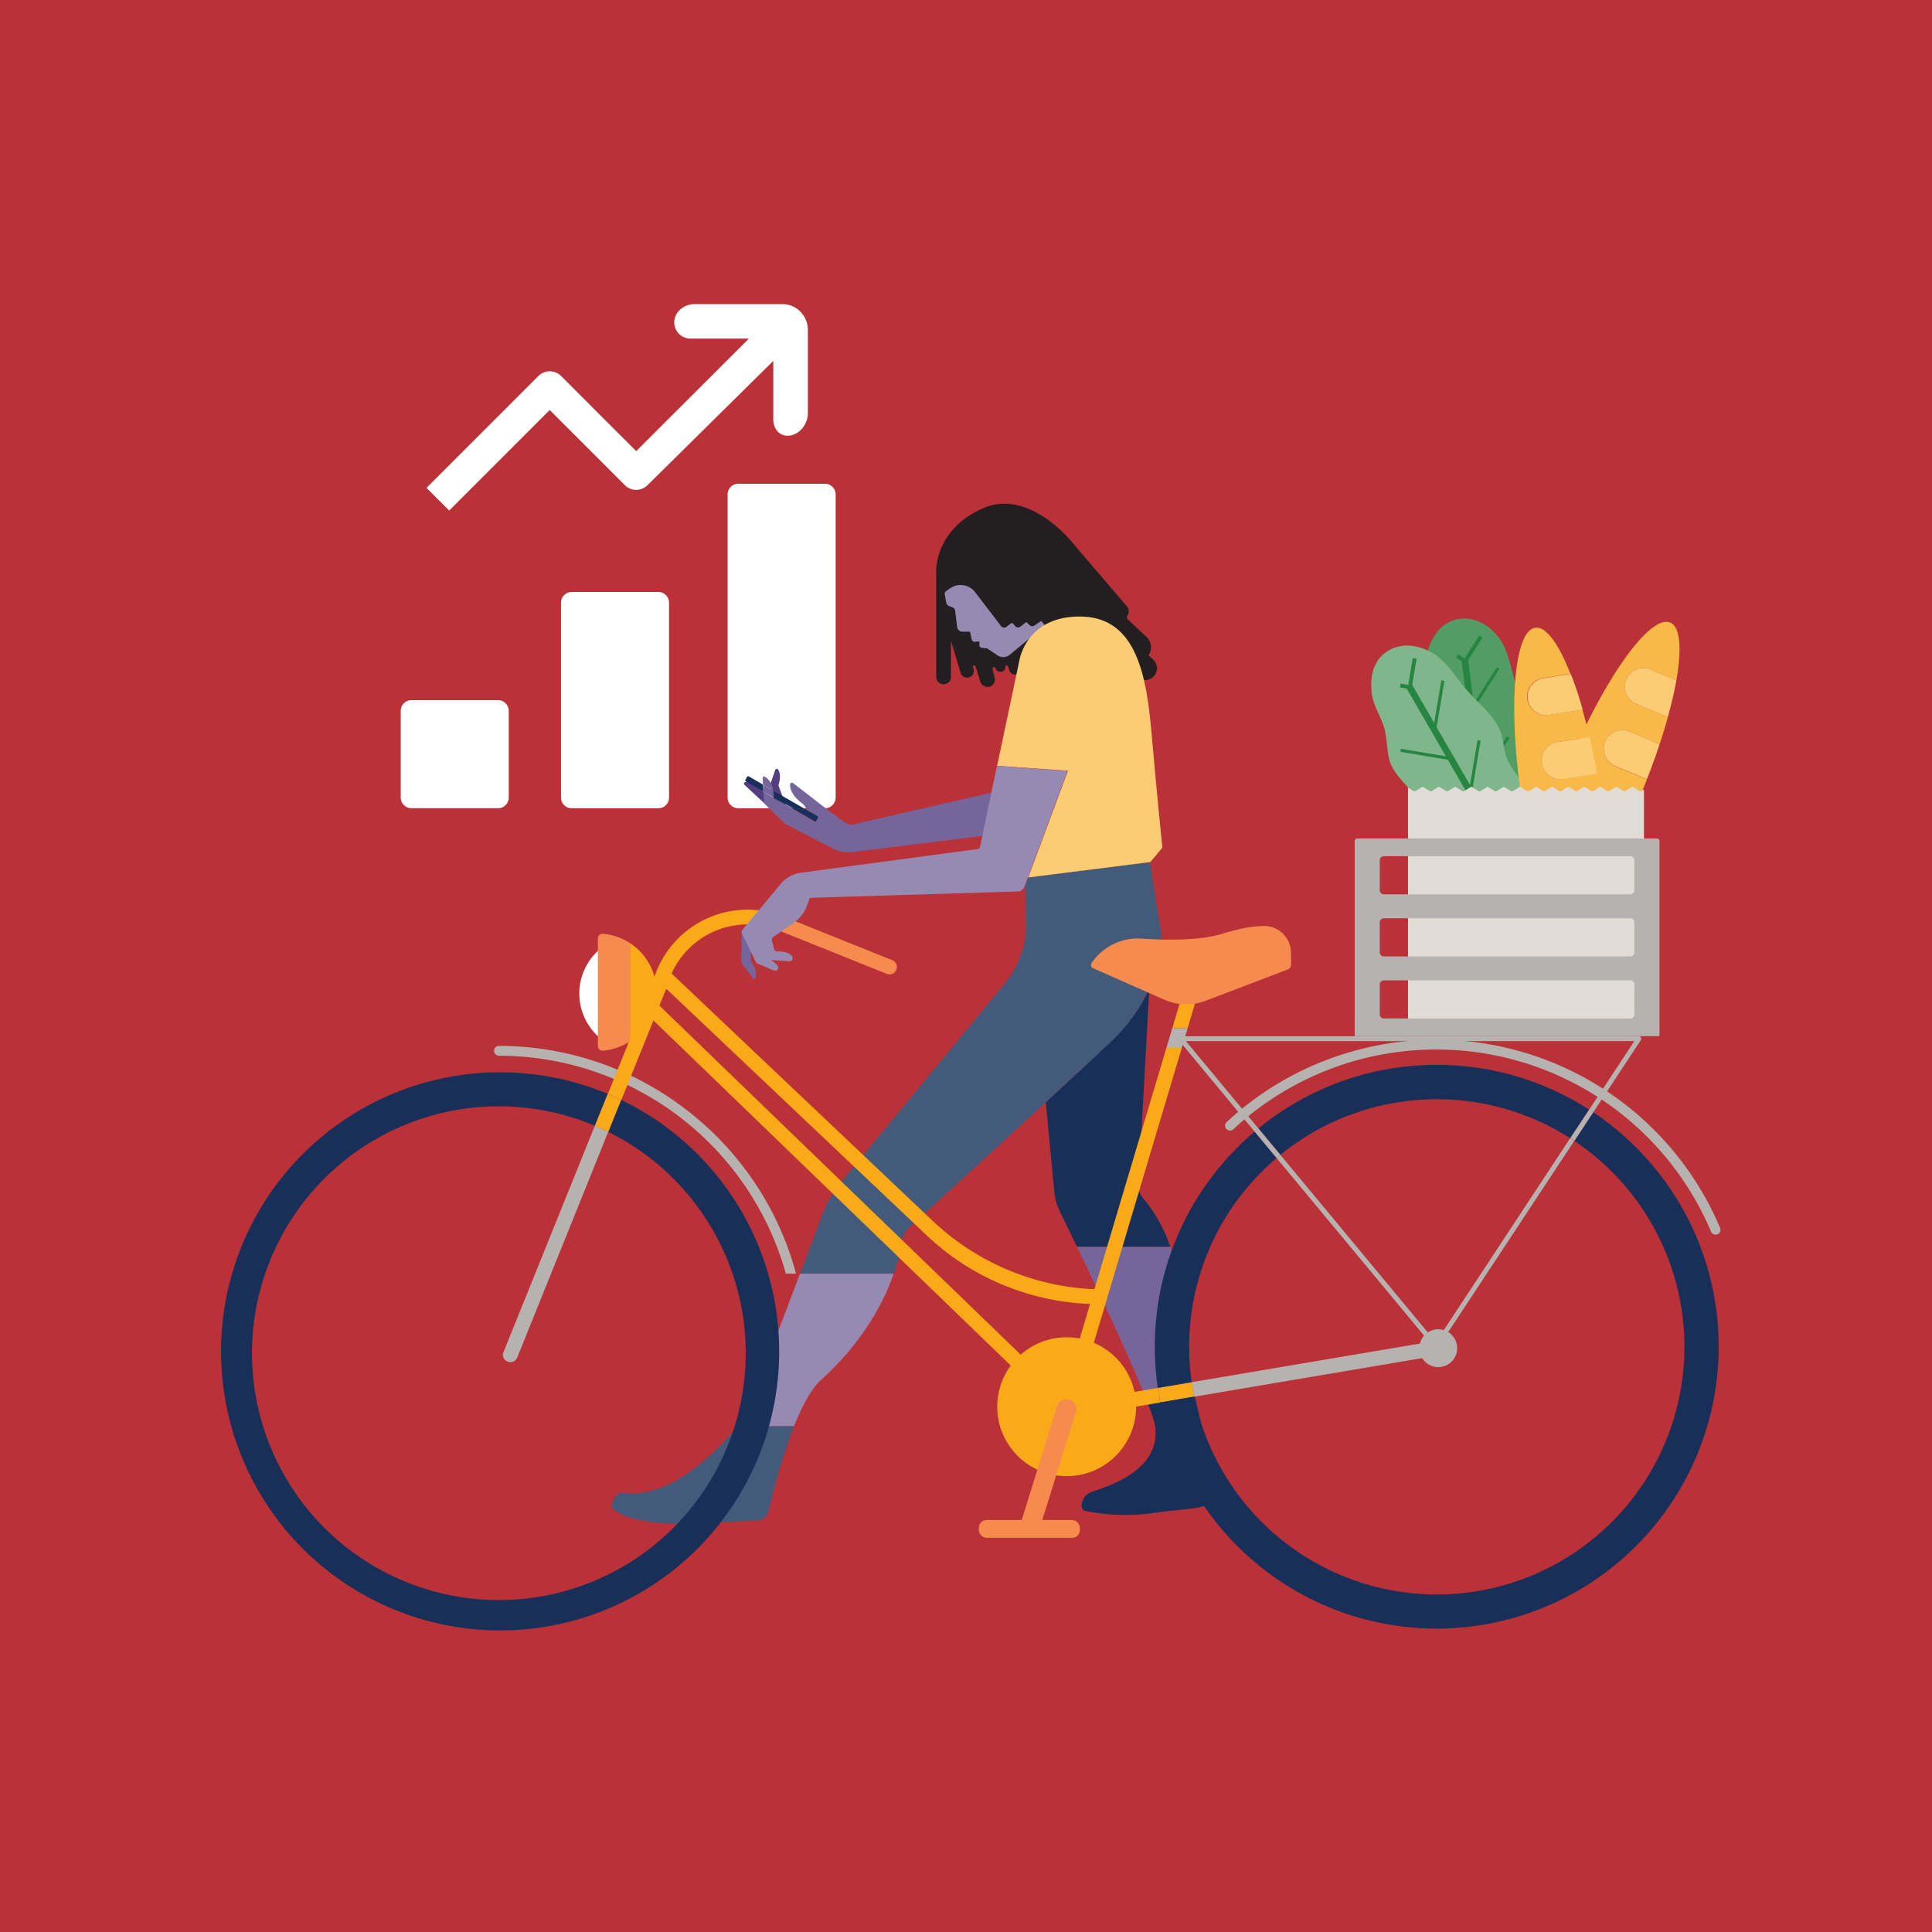 <?xml version="1.0" encoding="UTF-8"?> <svg xmlns="http://www.w3.org/2000/svg" viewBox="0 0 540 540"><defs><style>.cls-1{fill:#ba3138;}.cls-2{fill:#fff;}.cls-3{fill:#183059;}.cls-4{fill:#445a7a;}.cls-5{fill:#978ab2;}.cls-6{fill:#76659a;}.cls-7{fill:#b6b2b0;}.cls-8{fill:#543d80;}.cls-9{fill:#231f21;}.cls-10{fill:#fccc75;}.cls-11{fill:none;}.cls-12{fill:#faa919;}.cls-13{fill:#529d65;}.cls-14{fill:#278542;}.cls-15{fill:#7fb68b;}.cls-16{fill:#f9b948;}.cls-17{fill:#edeae7;}.cls-18{fill:#e2dcd7;}.cls-19{fill:#f58b4e;}</style></defs><g id="BG"><rect class="cls-1" width="540" height="540"></rect></g><g id="Illos"><path class="cls-2" d="M184,165.46h-24.2a3,3,0,0,0-3,3v54.45a3,3,0,0,0,3,3H184a3,3,0,0,0,3-3V168.48A3,3,0,0,0,184,165.46Z"></path><path class="cls-2" d="M139.2,195.7H115a3,3,0,0,0-3,3v24.2a3,3,0,0,0,3,3H139.2a3,3,0,0,0,3-3v-24.2A3,3,0,0,0,139.2,195.7Z"></path><path class="cls-2" d="M230.57,135.21h-24.2a3,3,0,0,0-3,3v84.7a3,3,0,0,0,3,3h24.2a3,3,0,0,0,3-3v-84.7A3,3,0,0,0,230.57,135.21Z"></path><path class="cls-2" d="M223.41,86.82A7,7,0,0,0,218.74,85H194.21a6,6,0,0,0-4.51,1.93,4.81,4.81,0,0,0-1.24,3.18,4.47,4.47,0,0,0,1.3,3.17,4.56,4.56,0,0,0,3.13,1.36h16.43l-31.5,31.45-21-21a4.49,4.49,0,0,0-6.34,0l-31.27,31.27,6.34,6.34,28.1-28.1,21,21a4.47,4.47,0,0,0,6.34,0h0l35.15-34.72v16.46a5,5,0,0,0,1,3,3.72,3.72,0,0,0,1.31,1.07,4,4,0,0,0,1.73.38,5.12,5.12,0,0,0,3.19-1.21,6.67,6.67,0,0,0,2.43-5.26V92.17A7.25,7.25,0,0,0,223.41,86.82Z"></path><path class="cls-3" d="M322.9,398.88C324.24,410.61,311,415,305.12,417a4.22,4.22,0,0,0-2.8,4h0a1.36,1.36,0,0,0,1.12,1.33,56,56,0,0,0,18.41.63c8.78-1.28,12.87-1,15.94-2.54,1.86-.93,3-2.11,2.29-5-1.5-5.87-4.12-16.25-6.19-25.5h-14C321.61,394.11,322.73,397.34,322.9,398.88Z"></path><path class="cls-3" d="M319.52,334.91a5.16,5.16,0,0,1-1.29-3.73l3-54.87a48.07,48.07,0,0,1-11,15.07c-4.45,4.21-10.92,10.21-17.93,16.69l2.4,25.19a15.38,15.38,0,0,0,1.48,5.23c1.07,2.2,2.79,5.74,4.86,10h26.05A41.61,41.61,0,0,0,319.52,334.91Z"></path><path class="cls-4" d="M191.66,412.12c-6.52,4.5-13,5.74-16.76,5.17s-3.94,3.94-3.94,3.94c3,4.28,17.1,4.73,17.1,4.73l23.48-.91a3.54,3.54,0,0,0,3.32-2.75,176.78,176.78,0,0,1,7.07-23.7H206.11A67,67,0,0,1,191.66,412.12Z"></path><path class="cls-4" d="M324.55,260.89l-3.15-19.8.12-.14-34.12,4.3-.85,2.28.27,9.81A26.62,26.62,0,0,1,280.74,275l-45.43,55.13a34,34,0,0,0-5.57,9.63L223.6,356h26.2a52.19,52.19,0,0,0,2.4-9.37,5.78,5.78,0,0,1,1.81-3.38c5.32-4.87,23.1-21.14,38.32-35.2,7-6.48,13.48-12.48,17.93-16.69a48.07,48.07,0,0,0,11-15.07C325.28,267.5,324.55,260.89,324.55,260.89Z"></path><path class="cls-5" d="M209,393.89a24.48,24.48,0,0,1-2.88,4.71h15.82c2.13-5.35,4.61-10.13,7.32-12.7C241.17,375.19,247,364,249.8,356H223.6C217.72,371.57,210.53,390.42,209,393.89Z"></path><path class="cls-6" d="M330.85,371.61a70.48,70.48,0,0,0-3.73-23.09H301.07c5.81,12.1,14.34,30.2,18.83,41.36h14C332,381.36,330.54,373.8,330.85,371.61Z"></path><path class="cls-7" d="M192.47,310.67a85.69,85.69,0,0,0-53.12-18.34,1.38,1.38,0,0,0,0,2.75A83.36,83.36,0,0,1,219.65,356h2.85a85.48,85.48,0,0,0-11.22-24.93A86.42,86.42,0,0,0,192.47,310.67Z"></path><path class="cls-8" d="M219.83,225.59l-2.26-6.09s1.05-2.9-.14-4.46a.43.43,0,0,0-.74.13l-1.53,4.43,1.75,6Z"></path><path class="cls-8" d="M217.84,228.43l-9.76-9.06a.45.45,0,0,1,.26-.78,4.36,4.36,0,0,1,3.48,1.32,25.07,25.07,0,0,0,4.34,3.27Z"></path><path class="cls-6" d="M233.85,228.3l-12.19-9.44a.51.51,0,0,0-.81.36c-.1,1.08.33,3.15,3.81,5.69l2.66,4.19Z"></path><path class="cls-9" d="M321,183.14h0a3.91,3.91,0,0,0-.53-5.1l-5.21-4.88a.89.89,0,0,1-.13-1.16h0a2,2,0,0,0-.15-2.51l-14.76-17.26s-12.15-15.9-25.36-10.2c-13.7,5.91-13.2,17.7-13.2,17.7v29.44a2.07,2.07,0,0,0,2.07,2.07h.06a2,2,0,0,0,2-2v-9.85c0-.07.1-.08.11,0l2.59,8.65a1.9,1.9,0,0,0,2.35,1.3,1.87,1.87,0,0,0,1.22-2.46l-.13-.34a.41.41,0,0,1,.16-.5.4.4,0,0,1,.58.21l1.35,4.3a2.06,2.06,0,0,0,2.6,1.36h0a2.07,2.07,0,0,0,1.4-2.46l-.59-2.45a.44.44,0,0,1,.21-.48.41.41,0,0,1,.57.24h0a1.4,1.4,0,0,0,1.35,1H280a1.39,1.39,0,0,0,1-1.41.37.37,0,0,1,.25-.37h0a.37.37,0,0,1,.47.23l.41,1.25a1.64,1.64,0,0,0,2.07,1h0a1.65,1.65,0,0,0,1.06-2.07l-.29-.87a2.51,2.51,0,0,0,3.53-1.2l19.47-5,9.79,9.79a3.3,3.3,0,0,0,4.65,0h0a3.3,3.3,0,0,0,0-4.65Z"></path><path class="cls-5" d="M264.4,165.26l1.15-.82a5.12,5.12,0,0,1,7,1.07L279.8,175a1.08,1.08,0,0,0,1.49.21l1.32-1a.36.36,0,0,1,.51.06l.62.73a1.08,1.08,0,0,0,1.49.14l1.35-1.08a.38.38,0,0,1,.51,0l.66.66a1.08,1.08,0,0,0,1.39.11l1.61-1.11a.39.39,0,0,1,.52.08l.8,1.07L282.24,183a2.84,2.84,0,0,1-3.42.18l-3-2-1.32-.08a.8.8,0,0,1-.76-.78l0-1.06-1.28.12a.81.81,0,0,1-.86-.62l-.48-2.2H269a1.48,1.48,0,0,1-1.48-1.31l-.54-4.49a1.28,1.28,0,0,0-.85-1.06l-.82-.28a1.27,1.27,0,0,1-.84-1l-.41-2.3A.89.89,0,0,1,264.4,165.26Z"></path><path class="cls-10" d="M324.89,236.92s-1.58-15.3-3-31.73-4.27-32.52-19.58-32.86-17.33,12-17.33,12l-6.28,29.71,19.79,1.39L287.4,245.25l34.12-4.3Z"></path><path class="cls-11" d="M216.24,223.15l2.25,1.07-2.25-1.3Z"></path><path class="cls-3" d="M216.24,222.92l2.25,1.3,3.62,1.72,3.42.48L216.11,221A11.31,11.31,0,0,1,216.24,222.92Z"></path><path class="cls-3" d="M209.28,217a.35.35,0,0,0-.47.13l-.46.81a.34.34,0,0,0,.12.47l4.91,2.83-.11-1.93Z"></path><path class="cls-6" d="M213.71,217.07a.38.38,0,0,0-.55.35l.11,1.92,2.84,1.64C215.7,218.47,214.45,217.45,213.71,217.07Z"></path><path class="cls-6" d="M277.84,221.38l-39.14,9a3.21,3.21,0,0,1-2.6-.53l-3.26-2.36-7.31-1,2.94,1.7a.33.33,0,0,1,.13.47l-.46.8a.36.36,0,0,1-.48.13l-9.17-5.3-2.25-1.07v-.23l-2.86-1.65.17,3.14,5.85,5.77,13.41,6.93a9.63,9.63,0,0,0,5.27,1l40.32-5Z"></path><path class="cls-3" d="M218.49,224.22l9.17,5.3a.36.36,0,0,0,.48-.13l.46-.8a.33.33,0,0,0-.13-.47l-2.94-1.7-3.42-.48Z"></path><path class="cls-6" d="M216.11,221l-2.84-1.64.11,1.93,2.86,1.65A11.31,11.31,0,0,0,216.11,221Z"></path><polygon class="cls-12" points="334.73 278.06 330.79 276.89 327.66 287.39 331.95 287.39 334.73 278.06"></polygon><path class="cls-12" d="M297.06,390,183.66,280.44l-2.86,3L296.63,395.3a2.05,2.05,0,0,0,1.43.58,2.39,2.39,0,0,0,.53-.06,2.1,2.1,0,0,0,1.45-1.41L330.31,292.9H326Z"></path><polygon class="cls-7" points="327.66 287.39 326.01 292.9 330.31 292.9 331.95 287.39 327.66 287.39"></polygon><path class="cls-13" d="M399.8,222.66c-2.15-4.57-.13-4-1.17-10.2-.48-2.82-2.41-6.07-2.43-9.92,0-3.07,1.74-6.34,2.24-10,.44-3.12-.44-6.74.52-10.21,1.85-6.64,5.6-8.81,8.79-9.33,3.58-.58,8.09.9,11.54,5.74,2.32,3.25,3,8.16,4.55,13,1.32,4.11,3.79,8.35,4.15,13.11.24,3.17-1.25,6.12-1.28,8.76,0,3.28,1.32,6.27,1,8.8-.46,3.47-2.68,5.91-3.43,8.14-1.87,5.6.61,5.9-2.88,8.5-2.85,2.13-2.89.31-7.06-1.44-1.69-.71-4.5-.71-6.59-2.89-1.38-1.44-1.6-4.26-3.09-6.6C403.51,226.34,401,225.05,399.8,222.66Z"></path><polygon class="cls-14" points="417.3 240.11 414.53 217.86 421.92 206.24 421.19 205.78 414.36 216.52 412.06 198.01 419.11 186.93 418.38 186.46 411.89 196.66 410.37 184.45 414.34 178.21 413.42 177.63 409.35 184.03 407.54 182.88 406.95 183.79 408.57 184.82 411.27 206.51 400.52 199.68 400.06 200.41 411.4 207.62 413.74 226.41 403.07 219.63 402.61 220.36 413.88 227.53 415.48 240.34 417.3 240.11"></polygon><path class="cls-15" d="M399.84,230.73c-3.77-3.37-1.68-3.63-5-8.93-1.54-2.42-4.57-4.66-6.1-8.2-1.21-2.82-.86-6.52-1.81-10.06-.81-3-3-6-3.5-9.6-.88-6.84,1.73-10.29,4.47-12,3.07-1.93,7.8-2.32,12.86.8,3.41,2.09,6,6.35,9.24,10.18,2.82,3.27,6.74,6.21,8.93,10.46,1.45,2.82,1.23,6.12,2.23,8.56,1.24,3,3.65,5.27,4.33,7.73.92,3.38-.18,6.49,0,8.84.46,5.88,2.86,5.19.66,8.95-1.8,3.07-2.54,1.41-7.07,1.42-1.83,0-4.42,1.1-7.19-.1-1.84-.79-3.13-3.3-5.42-4.88C404.69,232.68,401.85,232.48,399.84,230.73Z"></path><polygon class="cls-14" points="422.75 240 411.54 220.59 413.83 207 412.98 206.86 410.87 219.41 401.54 203.25 403.72 190.3 402.86 190.16 400.86 202.08 394.71 191.42 395.94 184.13 394.87 183.95 393.61 191.44 391.48 191.08 391.3 192.15 393.19 192.47 404.12 211.39 391.56 209.28 391.42 210.13 404.68 212.36 414.14 228.77 401.67 226.67 401.53 227.52 414.7 229.74 421.16 240.92 422.75 240"></polygon><path class="cls-16" d="M448.63,207.27h0a5.21,5.21,0,0,1,6.82-2.8l8.42,3.53q1.29-3.92,2.3-7.55l-8.81-3.69a5.21,5.21,0,0,1-2.8-6.82h0a5.21,5.21,0,0,1,6.82-2.8l7.17,3c1.55-8.86,1.1-14.95-1.73-16.13-5.57-2.34-18.29,15.34-28.39,39.48s-13.77,45.61-8.19,47.95c2.94,1.23,7.86-3.1,13.33-11l-7.38-3.09a5.21,5.21,0,0,1-2.8-6.82h0a5.21,5.21,0,0,1,6.82-2.79l8.94,3.74c1.24-2.19,2.48-4.52,3.71-7L444.37,231a5.21,5.21,0,0,1-2.8-6.82h0a5.21,5.21,0,0,1,6.82-2.8l8.91,3.73c.45-1,.89-2.06,1.33-3.11q.87-2.08,1.68-4.14l-8.88-3.72A5.21,5.21,0,0,1,448.63,207.27Z"></path><path class="cls-10" d="M454.56,189.94h0a5.21,5.21,0,0,0,2.8,6.82l8.81,3.69c1-3.72,1.83-7.19,2.38-10.31l-7.17-3A5.21,5.21,0,0,0,454.56,189.94Z"></path><path class="cls-10" d="M455.45,204.47a5.21,5.21,0,0,0-6.82,2.8h0a5.21,5.21,0,0,0,2.8,6.82l8.88,3.72c1.32-3.36,2.51-6.65,3.56-9.81Z"></path><path class="cls-17" d="M441.57,224.13h0a5.21,5.21,0,0,0,2.8,6.82l8.49,3.56c1.51-3,3-6.15,4.44-9.45l-8.91-3.73A5.21,5.21,0,0,0,441.57,224.13Z"></path><path class="cls-17" d="M433.39,240.52h0a5.21,5.21,0,0,0,2.8,6.82l7.38,3.09c1.82-2.62,3.7-5.63,5.58-9l-8.94-3.74A5.21,5.21,0,0,0,433.39,240.52Z"></path><path class="cls-16" d="M430.91,213.35h0a5.22,5.22,0,0,1,4.37-5.94l9-1.37c-.62-2.67-1.27-5.23-2-7.65l-9.45,1.44a5.21,5.21,0,0,1-5.93-4.37h0a5.2,5.2,0,0,1,4.37-5.94l7.68-1.17c-3.28-8.37-6.84-13.34-9.86-12.88-6,.91-7.65,22.62-3.72,48.5s12,46.12,17.93,45.21c3.16-.48,5.11-6.74,5.67-16.34l-7.91,1.2a5.2,5.2,0,0,1-5.94-4.37h0a5.21,5.21,0,0,1,4.37-5.93l9.59-1.46c-.09-2.51-.23-5.14-.45-7.87l-9.11,1.38a5.21,5.21,0,0,1-5.93-4.37h0a5.2,5.2,0,0,1,4.37-5.94l9.54-1.45c-.15-1.1-.31-2.22-.48-3.35q-.34-2.24-.72-4.41l-9.52,1.45A5.22,5.22,0,0,1,430.91,213.35Z"></path><path class="cls-10" d="M427,195.46h0a5.21,5.21,0,0,0,5.93,4.37l9.45-1.44c-1.05-3.71-2.17-7.08-3.33-10l-7.68,1.17A5.2,5.2,0,0,0,427,195.46Z"></path><path class="cls-10" d="M435.28,207.41a5.22,5.22,0,0,0-4.37,5.94h0a5.22,5.22,0,0,0,5.94,4.37l9.52-1.45c-.62-3.55-1.31-7-2.06-10.23Z"></path><path class="cls-17" d="M433.66,231.42h0a5.21,5.21,0,0,0,5.93,4.37l9.11-1.38c-.27-3.33-.65-6.81-1.13-10.38L438,225.48A5.2,5.2,0,0,0,433.66,231.42Z"></path><path class="cls-17" d="M435.19,249.67h0a5.2,5.2,0,0,0,5.94,4.37l7.91-1.2c.19-3.18.23-6.73.11-10.56l-9.59,1.46A5.21,5.21,0,0,0,435.19,249.67Z"></path><path class="cls-2" d="M171.22,264a.61.61,0,0,0-.91-.53,16.26,16.26,0,0,0,0,28.46.62.62,0,0,0,.91-.54Z"></path><polygon class="cls-18" points="456.25 219.88 454.01 221.26 451.77 219.88 449.53 221.26 447.29 219.88 445.05 221.26 442.81 219.88 440.57 221.26 438.33 219.88 436.09 221.26 433.85 219.88 431.61 221.26 429.37 219.88 427.13 221.26 424.86 219.88 422.59 221.26 420.32 219.88 418.05 221.26 415.78 219.88 413.51 221.26 411.25 219.88 408.98 221.26 406.71 219.88 404.44 221.26 402.17 219.88 399.9 221.26 397.63 219.88 395.36 221.26 393.54 220.15 393.54 288.13 459.49 288.13 459.49 220.64 458.49 221.26 456.25 219.88"></polygon><path class="cls-7" d="M479.51,345.09a1.38,1.38,0,0,1-1.27-.84,83.36,83.36,0,0,0-133.48-28.66,1.37,1.37,0,1,1-1.87-2,86.11,86.11,0,0,1,137.88,29.6A1.38,1.38,0,0,1,480,345,1.44,1.44,0,0,1,479.51,345.09Z"></path><path class="cls-11" d="M112.42,314.66a69.12,69.12,0,1,0,57.6,1.71l-25.45,63.06a2.06,2.06,0,0,1-3.82-1.54l25.52-63.23a69.47,69.47,0,0,0-53.85,0Z"></path><path class="cls-3" d="M188.28,329.49a69,69,0,1,1-22-14.83l3.59-8.91a78,78,0,1,0,3.76,1.69l-3.6,8.93A69.07,69.07,0,0,1,188.28,329.49Z"></path><path class="cls-7" d="M141.89,380.57a2.05,2.05,0,0,0,2.68-1.14L170,316.37c-1.23-.6-2.47-1.17-3.74-1.71h0l-25.52,63.23A2,2,0,0,0,141.89,380.57Z"></path><path class="cls-12" d="M307.34,360.39a70.12,70.12,0,0,1-46.69-19.19l-76-72-14.75,36.55.17.07c1.21.51,2.41,1.05,3.59,1.62l12.55-31.09L259,345.28a70.18,70.18,0,0,0,46.69,19.2l1.59,0,.09-4.12Z"></path><path class="cls-12" d="M169.86,305.75l-3.59,8.91h0c1.27.54,2.51,1.11,3.74,1.71l3.6-8.93c-1.18-.57-2.38-1.11-3.59-1.62Z"></path><path class="cls-11" d="M401.43,378.93l-67.65,11.45a69.65,69.65,0,1,0-1.4-13.94,70.49,70.49,0,0,0,.7,9.88l67.66-11.45Z"></path><path class="cls-12" d="M314.34,389.5l.69,4.06L324.3,392c-.26-1.35-.5-2.7-.7-4.06Z"></path><path class="cls-7" d="M401.43,378.93l-.69-4.06-67.66,11.45c.19,1.36.43,2.72.7,4.06Z"></path><path class="cls-12" d="M333.08,386.32l-9.48,1.61c.2,1.36.44,2.71.7,4.06l9.48-1.61C333.51,389,333.27,387.68,333.08,386.32Z"></path><path class="cls-19" d="M248.55,272.31a2.15,2.15,0,0,1-.77-.15l-29.89-12c-.62-.26-1.26-.5-1.9-.7a2.06,2.06,0,0,1,1.25-3.93c.75.24,1.49.52,2.22.82l29.86,12a2.06,2.06,0,0,1-.77,4Z"></path><path class="cls-12" d="M179.23,293.62l-3.82-1.54,8.1-20.65a27.43,27.43,0,0,1,33.73-15.89L216,259.47A23.29,23.29,0,0,0,187.33,273Z"></path><path class="cls-11" d="M401.58,307.24a68.92,68.92,0,0,0-43.71,15.55l43.46,52.34,37.56-57a68,68,0,0,0-10.38-5.47A68.71,68.71,0,0,0,401.58,307.24Z"></path><path class="cls-11" d="M331.47,291l20.26,24.41a78.86,78.86,0,0,1,80.52-11.57,77.54,77.54,0,0,1,11.93,6.3L456.8,291Z"></path><path class="cls-3" d="M401.58,297.63a78.54,78.54,0,0,0-49.85,17.77l6.14,7.39a69.27,69.27,0,0,1,70.64-10.11,68,68,0,0,1,10.38,5.47l5.29-8a77.54,77.54,0,0,0-11.93-6.3A78.33,78.33,0,0,0,401.58,297.63Z"></path><path class="cls-3" d="M345.86,320.72a78.55,78.55,0,0,0-23.09,55.72,79.8,79.8,0,0,0,.83,11.49l9.48-1.61a70.49,70.49,0,0,1-.7-9.88,69,69,0,0,1,20.27-48.93q2-2,4.16-3.84l-6.14-7.39C349,317.68,347.41,319.16,345.86,320.72Z"></path><path class="cls-3" d="M474.19,345.76a79.34,79.34,0,0,0-28.86-34.88l-5.29,8a69.6,69.6,0,0,1,25.3,30.6,69.22,69.22,0,1,1-131.56,40.88L324.3,392a78.82,78.82,0,1,0,149.89-46.23Z"></path><path class="cls-7" d="M331.47,291H456.8l-12.62,19.14c.39.24.77.5,1.15.75l13.31-20.2a.68.68,0,0,0,0-.7.7.7,0,0,0-.61-.36H330a.68.68,0,0,0-.52,1.12l21.19,25.54,1.06-.88Z"></path><path class="cls-7" d="M401.33,375.13l-43.46-52.34-1.06.88,44.05,53.05a.69.69,0,0,0,.53.25h0a.67.67,0,0,0,.53-.31L440,318.9l-1.15-.75Z"></path><path class="cls-7" d="M444.18,310.13l-5.29,8,1.15.75,5.29-8C445,310.63,444.57,310.37,444.18,310.13Z"></path><path class="cls-7" d="M351.73,315.4l-1.06.88,6.14,7.39,1.06-.88Z"></path><circle class="cls-12" cx="298.14" cy="393.18" r="19.41"></circle><path class="cls-19" d="M287.88,429.43a2.6,2.6,0,0,1-.82-.13,2.73,2.73,0,0,1-1.8-3.43L295.48,393a2.74,2.74,0,1,1,5.24,1.63L290.5,427.5A2.76,2.76,0,0,1,287.88,429.43Z"></path><rect class="cls-19" x="273.59" y="424.85" width="28.23" height="4.98" rx="2.15"></rect><circle class="cls-7" cx="402" cy="376.82" r="5.29"></circle><path class="cls-7" d="M463.12,234.36H379.35a.7.7,0,0,0-.7.71v54.55h85.18V235.07A.71.71,0,0,0,463.12,234.36Zm-6.3,49.18a1.12,1.12,0,0,1-1.13,1.12H386.78a1.13,1.13,0,0,1-1.13-1.12v-8.4a1.13,1.13,0,0,1,1.13-1.12h68.91a1.12,1.12,0,0,1,1.13,1.12Zm0-17.35a1.13,1.13,0,0,1-1.13,1.13H386.78a1.14,1.14,0,0,1-1.13-1.13v-8.4a1.13,1.13,0,0,1,1.13-1.12h68.91a1.12,1.12,0,0,1,1.13,1.12Zm0-17.35a1.13,1.13,0,0,1-1.13,1.13H386.78a1.14,1.14,0,0,1-1.13-1.13v-8.4a1.13,1.13,0,0,1,1.13-1.12h68.91a1.12,1.12,0,0,1,1.13,1.12Z"></path><path class="cls-12" d="M183.5,277.32a16.35,16.35,0,0,0-7.43-13.72v27.45A16.37,16.37,0,0,0,183.5,277.32Z"></path><path class="cls-19" d="M168.5,261a1.29,1.29,0,0,0-1.39,1.29v30.09a1.29,1.29,0,0,0,1.39,1.29,16.32,16.32,0,0,0,7.57-2.61V263.6A16.21,16.21,0,0,0,168.5,261Z"></path><path class="cls-19" d="M360.81,266.18a7.45,7.45,0,0,0-7.6-7.36h0c-4.37.15-6.86.78-12.07,2.3-3.76,1.1-10.44,2-22,1.22a15.62,15.62,0,0,0-14,6.78,1,1,0,0,0,.42,1.52l19.86,8.78a15.18,15.18,0,0,0,11.56.3l22.9-8.73a1.51,1.51,0,0,0,1-1.42Z"></path><path class="cls-6" d="M207.3,260.55l-.12,8.22a1.05,1.05,0,0,0,.22.64l3.19,4.15a.32.32,0,0,0,.55-.11,5.17,5.17,0,0,0-1.14-4.61.71.71,0,0,1-.14-.42v-3.54Z"></path><path class="cls-5" d="M278.66,214.08l-4.74,22.63a.9.9,0,0,1-.39.56l-49.67,6.66a8.7,8.7,0,0,0-5.54,3l-10.85,13a.87.87,0,0,0-.12.94l3.89,8a.82.82,0,0,0,.45.43l4.71,2a.87.87,0,0,0,1-1.31,5,5,0,0,0-1.76-1.51.07.07,0,0,1,0-.14l5,.33a.87.87,0,0,0,.71-1.45c-1.09-1.23-3.07-1.33-4.12-1.29a.86.86,0,0,1-.88-.67l-.59-2.44a.88.88,0,0,1,.35-.92l5.78-4a10.08,10.08,0,0,0,3.73-4.92l.53-1.54a.86.86,0,0,1,.47-.5l58.35-1.79a2.82,2.82,0,0,0,1.47-1.58l11.9-32.06Z"></path></g></svg> 